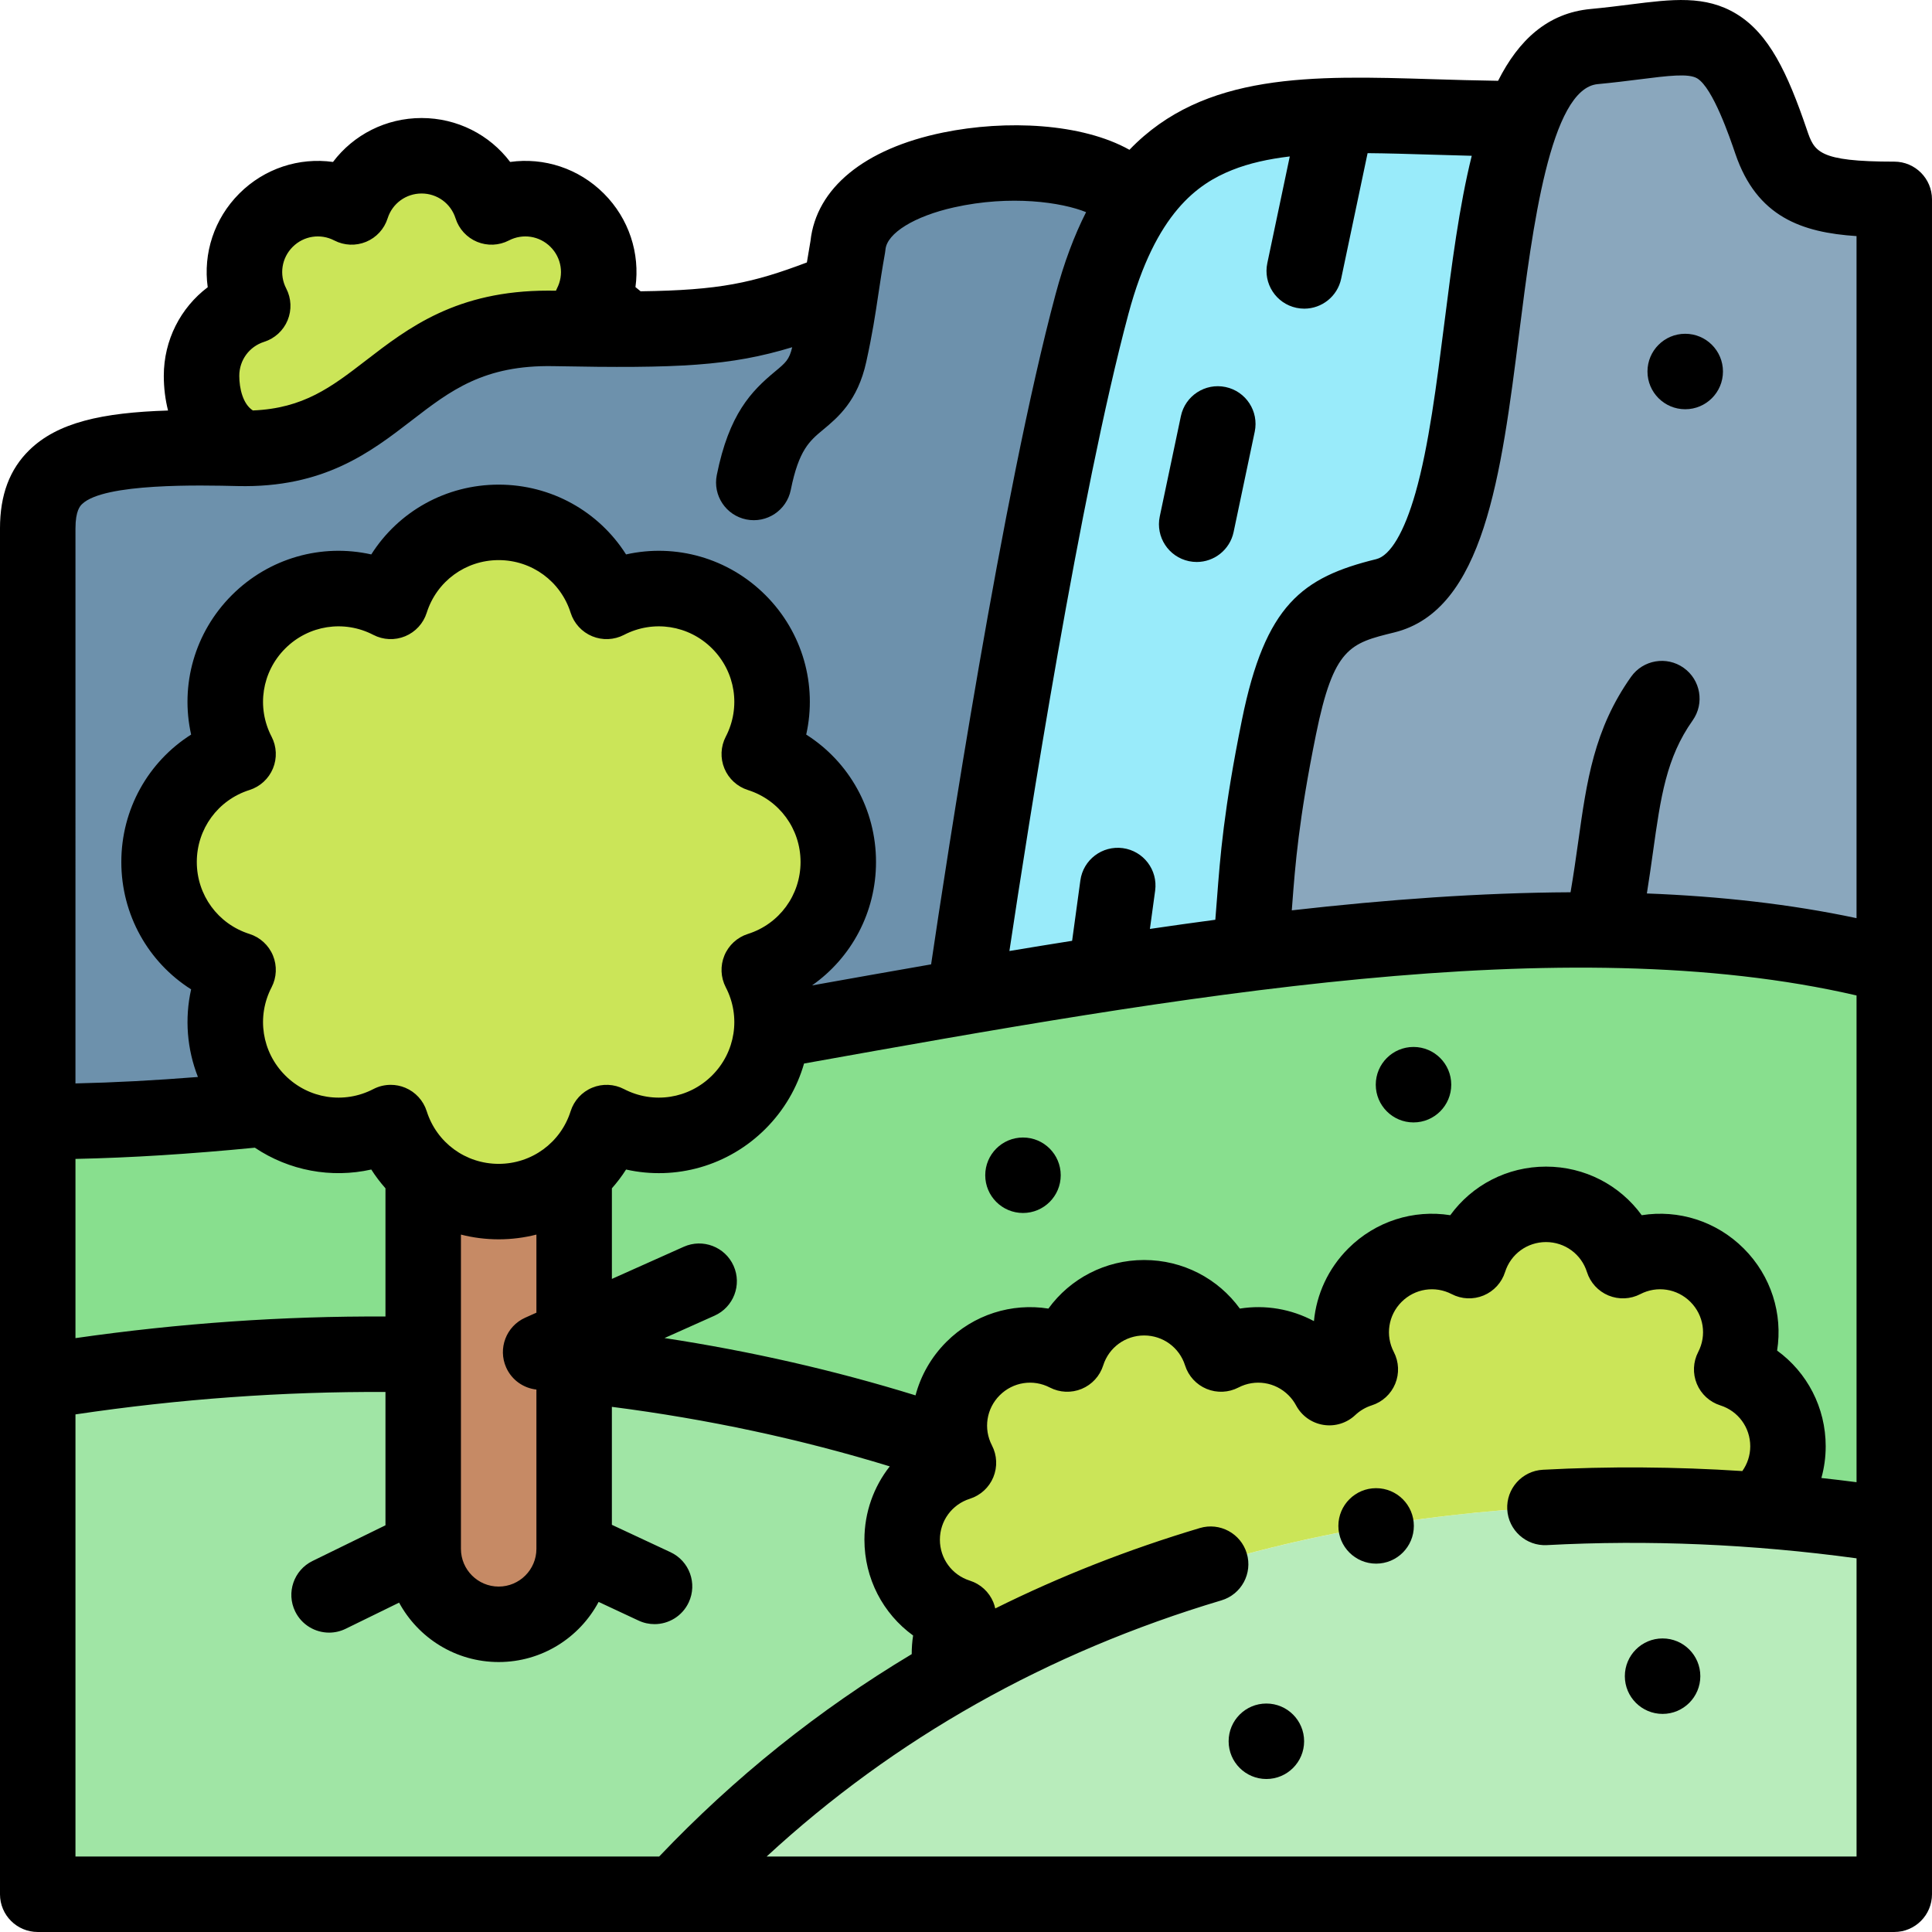 <svg id="Layer_1" enable-background="new 0 0 512.002 512.002" height="512" viewBox="0 0 512.002 512.002" width="512" xmlns="http://www.w3.org/2000/svg"><g><g clip-rule="evenodd" fill-rule="evenodd"><g><path d="m321.083 414.455c-51.946 15.475-101.168 43.363-142.064 87.545h322.983v-97.674c-58.262-9.038-121.38-7.609-180.919 10.129z" fill="#b8ecbb"/><path d="m179.019 502c40.892-44.177 90.109-72.065 142.048-87.54-97.178-55.33-209.839-64.817-311.067-48.187v135.727z" fill="#a0e5a5"/></g><path d="m103.548 159.374c-11.301-5.868-25.551-4.062-35.033 5.421-9.483 9.482-11.289 23.732-5.421 35.033-12.14 3.841-20.939 15.196-20.939 28.606 0 13.411 8.8 24.765 20.939 28.606-5.868 11.301-4.062 25.551 5.421 35.033.615.615 1.249 1.197 1.902 1.747 9.415 7.937 22.564 9.161 33.131 3.674 1.641 5.184 4.651 9.759 8.606 13.3 5.307 4.751 12.316 7.64 20 7.64s14.693-2.889 20-7.64c3.955-3.541 6.965-8.116 8.606-13.3 11.3 5.868 25.551 4.061 35.033-5.421 5.256-5.256 8.154-11.976 8.693-18.848.434-5.526-.657-11.149-3.272-16.186 12.14-3.842 20.939-15.195 20.939-28.606 0-13.41-8.799-24.764-20.939-28.606 5.868-11.3 4.061-25.551-5.421-35.033-9.482-9.483-23.732-11.289-35.033-5.421-3.841-12.14-15.195-20.939-28.606-20.939-13.41 0-24.765 8.8-28.606 20.94z" fill="#cbe558"/><path d="m132.154 318.434c-7.684 0-14.692-2.889-20-7.642v48.238 51.429c0 11 9 20 20 20s20-9 20-20v-48.87-7.233-43.563c-5.307 4.753-12.316 7.641-20 7.641z" fill="#c68a65"/><path d="m257.863 362.696c-6.756 6.756-8.043 16.91-3.863 24.961-8.65 2.738-14.919 10.827-14.919 20.382s6.27 17.645 14.919 20.382c-2.462 4.741-3.027 10.211-1.698 15.285 66.014-37.712 141.884-48.934 213.308-43.57 5.004-3.912 8.221-10.004 8.221-16.848 0-9.555-6.269-17.644-14.919-20.382 4.181-8.051 2.894-18.205-3.863-24.961-6.756-6.756-16.91-8.043-24.961-3.862-2.737-8.65-10.827-14.919-20.382-14.919s-17.644 6.27-20.382 14.919c-8.052-4.181-18.205-2.894-24.961 3.862s-8.043 16.91-3.863 24.961c-3.102.982-5.897 2.651-8.208 4.831-.969-1.812-2.216-3.514-3.743-5.042-6.756-6.756-16.91-8.043-24.961-3.862-2.737-8.65-10.827-14.919-20.382-14.919s-17.644 6.27-20.382 14.919c-8.051-4.18-18.205-2.893-24.961 3.863z" fill="#cbe558"/><path d="m10 366.273c33.141-5.444 67.507-8.09 102.154-7.243v-48.236c-3.955-3.541-6.965-8.116-8.606-13.3-10.567 5.487-23.715 4.263-33.131-3.674-20.874 2.136-41.105 3.411-60.417 3.411z" fill="#88df8e"/><path d="m152.154 310.793v43.565 7.233c33.771 3.531 67.465 10.617 100.212 21.893-1.965-7.167-.133-15.156 5.497-20.787 6.756-6.756 16.91-8.043 24.961-3.862 2.737-8.65 10.827-14.919 20.382-14.919s17.645 6.27 20.382 14.919c8.052-4.181 18.205-2.894 24.961 3.862 1.528 1.528 2.775 3.23 3.743 5.042 2.31-2.179 5.106-3.849 8.208-4.831-4.181-8.052-2.894-18.205 3.863-24.961s16.91-8.043 24.961-3.862c2.737-8.65 10.827-14.919 20.382-14.919s17.645 6.27 20.382 14.919c8.052-4.181 18.206-2.894 24.961 3.862 6.756 6.756 8.044 16.91 3.863 24.961 8.65 2.738 14.919 10.827 14.919 20.382 0 6.844-3.217 12.936-8.221 16.847 11.492.863 22.868 2.155 34.07 3.836.774.116 1.548.234 2.321.354v-148.328c-49.372-13.229-108.401-11.219-170.798-3.365-24.798 3.122-50.128 7.166-75.596 11.544-17.019 2.926-34.099 6-51.122 9.048-.54 6.871-3.438 13.592-8.693 18.848-9.482 9.482-23.733 11.289-35.033 5.421-1.64 5.184-4.65 9.759-8.605 13.298z" fill="#88df8e"/><path d="m289.389 80.607c-16.293 60.806-33.781 183.572-33.781 183.572 25.467-4.378 50.797-8.423 75.596-11.544 1.993-15.795.989-26.627 7.722-59.855 5.448-26.888 12.595-31.059 28.179-34.886 27.515-6.757 21.69-88.443 36.307-126.432-47.314 0-82.678-7.82-102.882 22.746-4.466 6.757-8.192 15.39-11.141 26.399z" fill="#99ebfa"/><path d="m367.105 157.894c-15.584 3.827-22.731 7.998-28.179 34.886-6.733 33.228-5.729 44.06-7.722 59.854 62.397-7.854 121.426-9.865 170.798 3.365v-203.164c-19.862 0-28.204-2.25-32.64-15.281-11.746-34.51-18.001-27.924-46.897-25.215-8.915.836-14.835 8.16-19.053 19.122-14.618 37.99-8.792 119.675-36.307 126.433z" fill="#8aa7bd"/><path d="m65.1 118.833c37.596-.148 39.435-32.617 81.778-31.799 7.114.137 13.279.213 18.724.199-2.38-2.998-5.396-4.992-9.131-6.174 3.802-7.322 2.631-16.556-3.513-22.7s-15.377-7.315-22.7-3.513c-2.489-7.866-9.846-13.567-18.535-13.567s-16.046 5.702-18.535 13.567c-7.322-3.802-16.556-2.632-22.7 3.513-6.144 6.144-7.315 15.377-3.513 22.7-7.866 2.489-13.567 9.846-13.567 18.535.001 8.689 3.826 16.75 11.692 19.239z" fill="#cbe558"/><path d="m146.878 87.034c-42.343-.818-44.182 31.651-81.778 31.799-.613.002-1.236-.004-1.869-.019-39.415-.938-53.231 2.857-53.231 21.231v157.187c19.312 0 39.543-1.275 60.417-3.411-.653-.55-1.287-1.133-1.902-1.747-9.483-9.482-11.289-23.732-5.421-35.033-12.14-3.841-20.939-15.195-20.939-28.606 0-13.41 8.8-24.764 20.939-28.606-5.868-11.301-4.062-25.551 5.421-35.033 9.482-9.483 23.732-11.289 35.033-5.421 3.841-12.14 15.196-20.939 28.606-20.939 13.411 0 24.765 8.8 28.606 20.939 11.301-5.868 25.551-4.062 35.033 5.421 9.482 9.482 11.289 23.733 5.421 35.033 12.14 3.842 20.939 15.196 20.939 28.606 0 13.411-8.799 24.764-20.939 28.606 2.615 5.037 3.706 10.66 3.271 16.186 17.024-3.048 34.104-6.122 51.123-9.048 0 0 17.488-122.766 33.781-183.572 2.95-11.009 6.675-19.642 11.142-26.399-8.601-17.404-73.52-14.384-75.829 11.025-.822 4.615-1.359 8.202-1.862 11.562-20.398 8.01-29.687 10.361-57.237 10.438-5.446.013-11.611-.062-18.725-.199z" fill="#6d91ac"/></g><g><path d="m502.002 42.836c-20.278 0-21.186-2.665-23.173-8.503-5.11-15.016-10.01-25.377-18.629-30.63-8.255-5.029-17.055-3.921-28.19-2.517-3.106.392-6.628.836-10.479 1.197-11.419 1.07-19.093 8.264-24.521 19.029-5.954-.081-11.729-.255-17.347-.427-31.822-.979-60.574-1.857-80.348 18.712-12.565-7.04-32.62-8.016-49.42-4.568-20.812 4.271-33.572 14.726-35.105 28.724-.367 2.073-.68 3.958-.957 5.699-14.346 5.411-23.041 7.371-44.065 7.644-.444-.383-.896-.757-1.364-1.112 1.235-8.934-1.699-18.122-8.375-24.796-6.683-6.684-15.879-9.62-24.83-8.371-5.442-7.205-14.024-11.639-23.476-11.639s-18.033 4.435-23.475 11.64c-8.946-1.246-18.148 1.687-24.829 8.37-6.685 6.683-9.618 15.886-8.371 24.83-7.205 5.442-11.639 14.024-11.639 23.476 0 3.247.397 6.326 1.126 9.199-17.56.553-29.278 3.178-36.764 10.489-5.229 5.106-7.771 11.898-7.771 20.764v361.954c0 5.522 4.478 10 10 10h492.002c5.522 0 10-4.478 10-10v-449.164c0-5.523-4.478-10-10-10zm-175.495 2.234c4.532-1.82 9.669-2.938 15.299-3.611l-5.953 28.278c-1.138 5.405 2.32 10.708 7.725 11.846.695.146 1.388.217 2.07.217 4.629 0 8.784-3.232 9.775-7.941l7.005-33.272c5.299.046 10.847.212 16.621.389 3.591.11 7.245.222 10.981.311-3.337 13.423-5.308 28.931-7.248 44.246-2.042 16.124-4.153 32.798-7.669 45.106-2.97 10.396-6.661 16.626-10.394 17.542-19.62 4.818-29.415 12.114-35.595 42.611-4.818 23.778-5.77 36.299-6.608 47.345-.146 1.908-.286 3.765-.443 5.613-5.756.763-11.539 1.583-17.333 2.429l1.387-10.149c.747-5.472-3.082-10.514-8.555-11.262-5.471-.739-10.514 3.083-11.262 8.555l-2.187 16.003c-5.532.878-11.071 1.776-16.618 2.701 4.971-33.136 18.703-120.917 31.542-168.834 7.212-26.911 18.464-34.51 27.46-38.123zm-256.514 45.523c2.815-.891 5.093-2.979 6.223-5.707 1.129-2.729.996-5.815-.364-8.436-1.903-3.666-1.217-8.094 1.709-11.021s7.357-3.61 11.02-1.708c2.623 1.361 5.708 1.491 8.436.364 2.728-1.13 4.816-3.407 5.707-6.222 1.246-3.938 4.863-6.585 9.001-6.585s7.755 2.646 9.001 6.585c.891 2.814 2.979 5.092 5.707 6.222 2.728 1.128 5.813.997 8.436-.364 3.665-1.903 8.095-1.216 11.021 1.709 2.926 2.926 3.612 7.354 1.709 11.019-.1.193-.18.394-.267.592-.088-.002-.17-.003-.258-.005-.601-.012-1.192-.018-1.778-.018-24.31 0-37.067 9.831-48.353 18.528-9.119 7.027-16.496 12.676-29.929 13.229-2.633-1.669-3.602-5.834-3.602-9.182-.003-4.137 2.644-7.754 6.581-9zm-49.993 49.453c0-4.752 1.267-5.989 1.744-6.454 5.76-5.625 31.544-5.011 41.249-4.78 22.865.535 35.228-9.001 46.155-17.423 10.244-7.894 19.1-14.704 37.536-14.356 33.184.642 46.891-.041 63.259-5.016-.781 3.312-1.716 4.088-4.568 6.456-6.267 5.203-12.16 11.215-15.416 27.415-1.089 5.415 2.419 10.687 7.833 11.774 5.424 1.086 10.687-2.419 11.774-7.833 2.133-10.612 4.98-12.976 8.585-15.969 3.858-3.204 9.144-7.593 11.418-17.955 1.635-7.448 2.379-12.418 3.167-17.68.5-3.335 1.017-6.783 1.81-11.238.051-.281.089-.564.114-.849.396-4.349 7.688-8.841 18.146-11.179 15.11-3.378 28.62-1.336 35.021 1.262-3.125 6.166-5.841 13.374-8.097 21.797-14.067 52.501-29.053 151.004-32.972 177.549-10.534 1.832-21.063 3.704-31.567 5.583 10.46-7.335 16.964-19.384 16.964-32.717 0-13.977-7.138-26.557-18.498-33.759 2.941-13.126-.907-27.068-10.792-36.951-9.883-9.886-23.822-13.733-36.951-10.792-7.202-11.36-19.781-18.498-33.76-18.498-13.978 0-26.557 7.137-33.759 18.498-13.125-2.943-27.067.907-36.951 10.791-9.884 9.885-13.732 23.826-10.791 36.951-11.361 7.202-18.498 19.782-18.498 33.76 0 13.979 7.137 26.558 18.498 33.759-1.747 7.794-1.08 15.87 1.803 23.219-11.473.912-22.234 1.483-32.456 1.708zm172.34 121.602c4.035 7.771 2.581 17.156-3.618 23.355-6.199 6.197-15.585 7.651-23.354 3.616-2.619-1.36-5.708-1.493-8.436-.364-2.728 1.13-4.816 3.407-5.707 6.223-2.642 8.348-10.306 13.956-19.072 13.956s-16.43-5.608-19.071-13.956c-.891-2.815-2.979-5.093-5.708-6.223-1.228-.508-2.527-.761-3.826-.761-1.586 0-3.168.377-4.608 1.125-7.77 4.036-17.155 2.582-23.354-3.617-6.198-6.198-7.652-15.584-3.617-23.354 1.36-2.62 1.493-5.708.364-8.436-1.131-2.728-3.408-4.816-6.223-5.707-8.348-2.642-13.956-10.306-13.956-19.071s5.608-16.431 13.957-19.072c2.814-.891 5.092-2.98 6.222-5.708s.996-5.814-.364-8.435c-4.035-7.771-2.582-17.155 3.617-23.354 6.197-6.199 15.583-7.653 23.354-3.616 2.618 1.359 5.705 1.492 8.436.364 2.728-1.13 4.816-3.407 5.707-6.222 2.642-8.349 10.306-13.957 19.071-13.957s16.431 5.608 19.072 13.957c.891 2.814 2.979 5.092 5.708 6.222 2.728 1.128 5.815.995 8.435-.364 7.771-4.035 17.155-2.582 23.354 3.617 6.198 6.198 7.652 15.583 3.617 23.354-1.36 2.62-1.494 5.707-.364 8.435s3.407 4.816 6.222 5.708c8.348 2.643 13.957 10.307 13.957 19.072s-5.608 16.43-13.957 19.071c-2.814.891-5.092 2.979-6.222 5.708-1.129 2.727-.997 5.814.364 8.434zm-53.149 87.553c-5.041 2.255-7.3 8.17-5.044 13.212 1.497 3.347 4.609 5.451 8.007 5.838v42.209c0 5.514-4.486 10-10.001 10-5.514 0-9.999-4.486-9.999-10v-83.282c3.209.82 6.561 1.257 9.999 1.257 3.439 0 6.791-.437 10.001-1.257v20.698zm-119.191-42.076c14.66-.309 30.329-1.295 47.538-2.974 9.103 6.099 20.246 8.162 30.856 5.785 1.123 1.771 2.391 3.426 3.76 4.981v33.972c-27.087-.138-54.636 1.78-82.154 5.729zm154.688 184.875h-154.688v-117.17c27.526-4.094 55.097-6.081 82.154-5.939v35.329l-19.338 9.462c-4.96 2.428-7.015 8.417-4.587 13.378 1.735 3.546 5.291 5.606 8.99 5.606 1.475 0 2.973-.327 4.388-1.02l14.158-6.927c5.082 9.366 15.004 15.741 26.389 15.741 11.46 0 21.437-6.462 26.487-15.932l10.589 4.947c1.369.64 2.809.941 4.226.941 3.764 0 7.369-2.135 9.067-5.77 2.337-5.004.176-10.955-4.828-13.293l-15.54-7.26v-31.263c25.395 3.263 50.078 8.547 73.644 15.778-4.25 5.393-6.717 12.168-6.717 19.431 0 10.29 4.93 19.612 12.903 25.39-.254 1.631-.374 3.283-.37 4.938-24.596 14.735-46.965 32.642-66.927 53.633zm317.314 0h-288.834c33.909-31.301 74.354-54.097 120.526-67.887 5.291-1.581 8.3-7.152 6.72-12.444-1.581-5.291-7.148-8.302-12.444-6.72-18.998 5.675-37.086 12.791-54.22 21.309-.125-.564-.286-1.122-.51-1.664-1.13-2.728-3.407-4.816-6.222-5.707-4.747-1.502-7.937-5.861-7.937-10.848 0-4.985 3.19-9.345 7.938-10.848 2.814-.892 5.091-2.98 6.221-5.708 1.129-2.728.996-5.814-.364-8.435-2.295-4.418-1.468-9.756 2.059-13.281 3.526-3.526 8.864-4.353 13.281-2.059 2.618 1.359 5.706 1.492 8.435.364 2.729-1.13 4.817-3.407 5.708-6.222 1.502-4.747 5.861-7.937 10.848-7.937s9.346 3.189 10.848 7.937c.891 2.814 2.979 5.092 5.707 6.222 2.729 1.129 5.815.997 8.436-.364 4.418-2.293 9.757-1.467 13.28 2.056.8.801 1.472 1.705 1.998 2.689 1.469 2.747 4.134 4.652 7.208 5.153 3.077.503 6.207-.458 8.473-2.595 1.241-1.172 2.751-2.061 4.365-2.572 2.814-.892 5.091-2.98 6.22-5.708s.996-5.814-.364-8.434c-2.295-4.418-1.468-9.756 2.059-13.281 3.525-3.526 8.863-4.353 13.281-2.059 2.619 1.359 5.707 1.492 8.435.364 2.729-1.13 4.817-3.407 5.708-6.222 1.502-4.748 5.861-7.938 10.848-7.938s9.346 3.189 10.848 7.938c.891 2.814 2.979 5.092 5.707 6.222 2.729 1.128 5.815.997 8.436-.364 4.42-2.295 9.758-1.468 13.282 2.059 3.525 3.525 4.354 8.863 2.059 13.281-1.36 2.62-1.494 5.707-.364 8.435s3.407 4.816 6.222 5.708c4.747 1.502 7.937 5.862 7.937 10.848 0 2.385-.754 4.658-2.1 6.559-17.792-1.155-35.465-1.276-52.849-.346-5.515.295-9.746 5.006-9.45 10.521.295 5.516 5.039 9.754 10.521 9.45 26.834-1.437 54.405-.26 82.05 3.502v79.026zm0-99.202c-3.105-.404-6.209-.772-9.312-1.114.747-2.701 1.141-5.52 1.141-8.395 0-10.277-4.919-19.591-12.876-25.369 1.541-9.713-1.566-19.776-8.834-27.045-7.268-7.268-17.333-10.376-27.045-8.834-5.779-7.958-15.092-12.877-25.37-12.877s-19.591 4.919-25.37 12.877c-9.715-1.543-19.776 1.567-27.044 8.834-5.324 5.324-8.415 12.149-9.082 19.237-6.017-3.227-12.909-4.39-19.634-3.321-5.779-7.957-15.092-12.876-25.37-12.876-10.277 0-19.591 4.92-25.37 12.876-9.713-1.543-19.776 1.566-27.044 8.834-4.037 4.038-6.786 8.939-8.171 14.163-21.396-6.619-43.661-11.699-66.519-15.189l13.259-5.932c5.041-2.255 7.3-8.17 5.044-13.212-2.255-5.041-8.169-7.302-13.212-5.044l-19.038 8.517v-24.011c1.369-1.555 2.636-3.209 3.759-4.98 13.123 2.942 27.067-.907 36.95-10.791 4.953-4.952 8.389-10.923 10.217-17.299 99.189-17.766 201.535-35.969 278.922-18.037v128.988zm0-149.476c-17.58-3.74-36.184-5.795-55.563-6.547.62-3.861 1.133-7.499 1.63-11.04 2.028-14.465 3.493-24.915 10.501-34.813 3.191-4.507 2.125-10.748-2.383-13.939-4.508-3.193-10.749-2.125-13.939 2.383-9.816 13.863-11.748 27.64-13.985 43.592-.603 4.306-1.236 8.76-2.048 13.502-23.792.122-48.562 1.92-73.876 4.792.041-.53.081-1.063.122-1.6.795-10.465 1.696-22.327 6.268-44.887 4.704-23.217 9.077-24.291 20.763-27.16 23.8-5.845 28.334-41.651 33.135-79.56 3.451-27.249 8.177-64.568 20.774-65.75 4.168-.391 7.857-.855 11.113-1.266 7.546-.953 12.997-1.641 15.28-.248 4.161 2.536 8.634 15.677 10.104 19.995 5.684 16.697 17.591 20.839 32.106 21.793v180.753z"/><path d="m315.076 148.715c.695.146 1.388.217 2.07.217 4.629 0 8.784-3.232 9.775-7.941l5.596-26.579c1.138-5.405-2.32-10.708-7.725-11.846-5.409-1.139-10.708 2.321-11.846 7.725l-5.596 26.579c-1.136 5.404 2.322 10.707 7.726 11.845z"/><path d="m446.604 88.454h-.007c-5.522 0-9.997 4.478-9.997 10s4.481 10 10.004 10 10-4.478 10-10-4.477-10-10-10z"/><path d="m440.605 454.205c5.522 0 10-4.478 10-10s-4.478-10-10-10h-.008c-5.522 0-9.996 4.478-9.996 10s4.482 10 10.004 10z"/><path d="m335.605 451.455h-.008c-5.522 0-9.996 4.478-9.996 10s4.481 10 10.004 10 10-4.478 10-10-4.477-10-10-10z"/><path d="m271.104 301.455h-.007c-5.522 0-9.997 4.478-9.997 10s4.481 10 10.004 10 10-4.478 10-10-4.477-10-10-10z"/><path d="m374.598 277.455h-.008c-5.522 0-9.996 4.478-9.996 10s4.481 10 10.004 10 10-4.478 10-10-4.478-10-10-10z"/><path d="m364.687 394.382h-.007c-5.522 0-9.997 4.478-9.997 10s4.481 10 10.004 10 10-4.478 10-10-4.478-10-10-10z"/></g></g></svg>